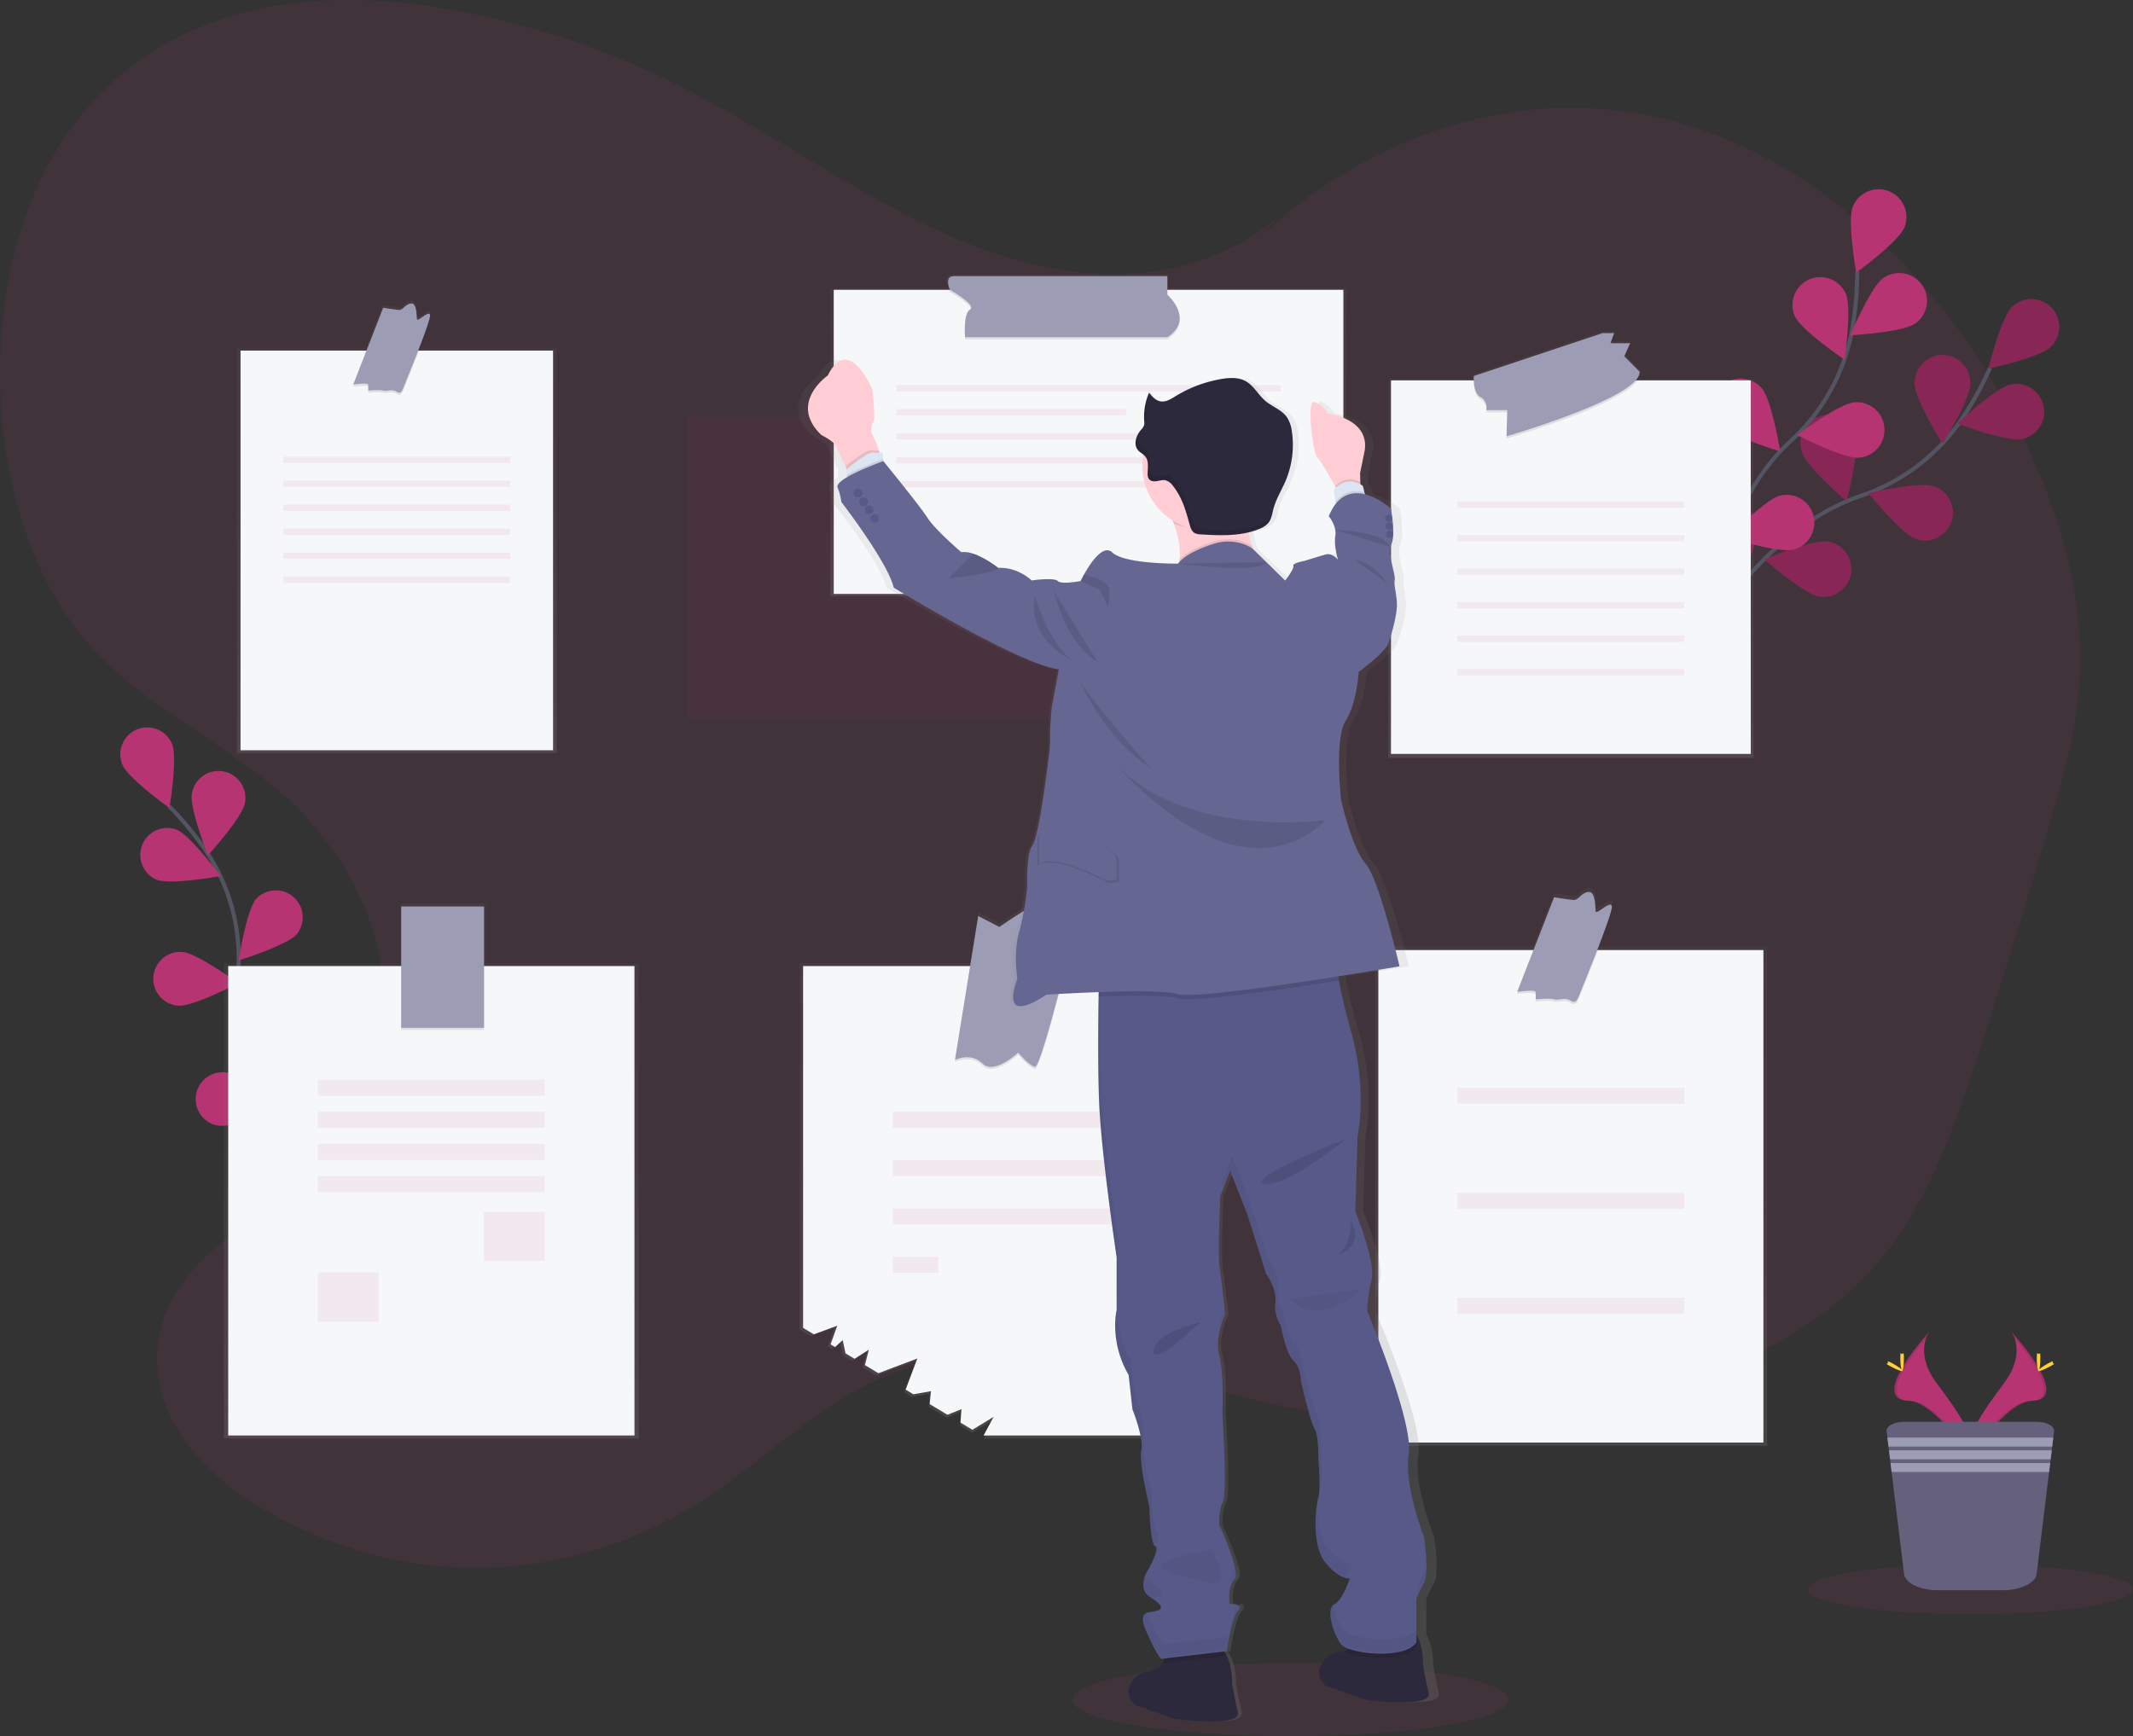 <svg id="98b38715-c4ac-41e9-8897-c725e8bf1e12" data-name="Layer 1" xmlns="http://www.w3.org/2000/svg" xmlns:xlink="http://www.w3.org/1999/xlink" width="1046.26" height="851.78" viewBox="0 0 1046.26 851.78"><rect x="0" y="0" width="1046.26" height="851.78" fill="#333333" stroke="none"/><defs><linearGradient id="7b7941dc-94c7-4e08-95d0-23e2d7e6a13e" x1="847.41" y1="397.42" x2="847.41" y2="188.07" gradientUnits="userSpaceOnUse"><stop offset="0" stop-color="gray" stop-opacity="0.25"/><stop offset="0.54" stop-color="gray" stop-opacity="0.12"/><stop offset="1" stop-color="gray" stop-opacity="0.1"/></linearGradient><linearGradient id="58fdd33a-cfcb-43d1-a0c9-e446396930cd" x1="271.51" y1="395.01" x2="271.51" y2="173.08" xlink:href="#7b7941dc-94c7-4e08-95d0-23e2d7e6a13e"/><linearGradient id="c04aec50-9c50-409e-ad7f-74c73d302a04" x1="847.54" y1="734.89" x2="847.54" y2="461.05" xlink:href="#7b7941dc-94c7-4e08-95d0-23e2d7e6a13e"/><linearGradient id="9dea3c81-3991-41bb-bbde-f73dfae923cb" x1="211.57" y1="705.74" x2="211.57" y2="443.19" xlink:href="#7b7941dc-94c7-4e08-95d0-23e2d7e6a13e"/><linearGradient id="6cea3303-4509-42ee-9c3d-a24167e8af03" x1="570.69" y1="731.35" x2="570.69" y2="470.67" xlink:href="#7b7941dc-94c7-4e08-95d0-23e2d7e6a13e"/><linearGradient id="407b4fac-28f5-4df4-8381-e2a74f9e4c70" x1="610.78" y1="318.04" x2="610.78" y2="160.29" xlink:href="#7b7941dc-94c7-4e08-95d0-23e2d7e6a13e"/><linearGradient id="be916110-cb9e-4f1d-be15-effb40ceb94a" x1="625.44" y1="870.17" x2="625.44" y2="202.1" xlink:href="#7b7941dc-94c7-4e08-95d0-23e2d7e6a13e"/></defs><title>taking notes</title><ellipse cx="632.92" cy="833.86" rx="106.94" ry="17.92" fill="#b53471" opacity="0.1"/><path d="M705.3,130.94C661.52,168.08,604.72,165.68,555,146.36S459.48,92.63,411,68.18A404.3,404.3,0,0,0,284.49,28.23C222.7,19.66,153.68,30.1,110.62,90.14,62.67,157,66.36,277.59,118.22,339c26.38,31.22,60.92,46.54,91.05,70.92s58,64.85,55.44,111.9c-2.37,43.56-30,77-58.56,98-22.09,16.2-49.29,33.9-52,67.47-2.58,32.48,20.29,57.93,42.14,72.41,71.24,47.22,159,46.76,230-1.19,25.33-17.11,48.6-39.86,75.16-53.2,69.72-35,146.56.23,220.38,13.12,62.49,10.91,126.57,5.26,187.45-16.53,36.56-13.08,73.26-33.08,98.95-70.34,18.52-26.87,30.06-60.88,40.89-94.46q17.34-53.72,33.32-108.19c6.39-21.8,12.69-44,14.34-67.34,3-42.27-9.62-84-26.79-119.72C1029.26,157.09,960.59,97.54,886.26,82.41S733.17,96.83,675.49,161.48" transform="translate(-76.87 -25.61)" fill="#b53471" opacity="0.1"/><g opacity="0.35"><path d="M577.86,229.65V223H473.06c-4.82,0-1.88,6.69-1.88,6.69H414.24V378.84h250V229.65Z" transform="translate(-76.87 -25.61)" fill="#b53471" opacity="0.2"/></g><path d="M910.28,340.9s31.51-55.82,79-71.9a97.09,97.09,0,0,0,49.19-36.8,162.74,162.74,0,0,0,14.51-26.1" transform="translate(-76.87 -25.61)" fill="none" stroke="#535461" stroke-miterlimit="10" stroke-width="2"/><path d="M1082.78,195.78c-5.4,5.25-30.58,10.68-30.58,10.68s6.17-25,11.58-30.26a13.64,13.64,0,1,1,19,19.58Z" transform="translate(-76.87 -25.61)" fill="#b53471"/><path d="M1068.54,241c-7.39,1.47-31.48-7.66-31.48-7.66s18.78-17.63,26.17-19.1a13.64,13.64,0,1,1,5.31,26.76Z" transform="translate(-76.87 -25.61)" fill="#b53471"/><path d="M1016.67,290c-7.12-2.46-23.3-22.5-23.3-22.5s25.11-5.75,32.23-3.28a13.64,13.64,0,1,1-8.93,25.78Z" transform="translate(-76.87 -25.61)" fill="#b53471"/><path d="M969.08,318.21C961.65,317,942.31,300,942.31,300s23.78-9.9,31.22-8.68a13.64,13.64,0,1,1-4.45,26.92Z" transform="translate(-76.87 -25.61)" fill="#b53471"/><path d="M1016.06,213.83c0,7.54,13.63,29.39,13.63,29.39s13.66-21.84,13.66-29.38a13.65,13.65,0,1,0-27.29,0Z" transform="translate(-76.87 -25.61)" fill="#b53471"/><path d="M960.83,247.53c2.25,7.19,21.8,24,21.8,24s6.49-24.93,4.24-32.12a13.64,13.64,0,1,0-26,8.15Z" transform="translate(-76.87 -25.61)" fill="#b53471"/><path d="M911.63,287.65c1,7.47,17.44,27.31,17.44,27.31s10.61-23.47,9.61-30.94a13.65,13.65,0,1,0-27,3.63Z" transform="translate(-76.87 -25.61)" fill="#b53471"/><path d="M1082.78,195.78c-5.4,5.25-30.58,10.68-30.58,10.68s6.17-25,11.58-30.26a13.64,13.64,0,1,1,19,19.58Z" transform="translate(-76.87 -25.61)" opacity="0.25"/><path d="M1068.54,241c-7.39,1.47-31.48-7.66-31.48-7.66s18.78-17.63,26.17-19.1a13.64,13.64,0,1,1,5.31,26.76Z" transform="translate(-76.87 -25.61)" opacity="0.25"/><path d="M1016.67,290c-7.12-2.46-23.3-22.5-23.3-22.5s25.11-5.75,32.23-3.28a13.64,13.64,0,1,1-8.93,25.78Z" transform="translate(-76.87 -25.61)" opacity="0.25"/><path d="M969.08,318.21C961.65,317,942.31,300,942.31,300s23.78-9.9,31.22-8.68a13.64,13.64,0,1,1-4.45,26.92Z" transform="translate(-76.87 -25.61)" opacity="0.25"/><path d="M1016.06,213.83c0,7.54,13.63,29.39,13.63,29.39s13.66-21.84,13.66-29.38a13.65,13.65,0,1,0-27.29,0Z" transform="translate(-76.87 -25.61)" opacity="0.25"/><path d="M960.83,247.53c2.25,7.19,21.8,24,21.8,24s6.49-24.93,4.24-32.12a13.64,13.64,0,1,0-26,8.15Z" transform="translate(-76.87 -25.61)" opacity="0.25"/><path d="M911.63,287.65c1,7.47,17.44,27.31,17.44,27.31s10.61-23.47,9.61-30.94a13.65,13.65,0,1,0-27,3.63Z" transform="translate(-76.87 -25.61)" opacity="0.25"/><path d="M912.1,339.79s6.18-63.8,43-97.73a97,97,0,0,0,30.05-53.57,162.65,162.65,0,0,0,2.69-29.75" transform="translate(-76.87 -25.61)" fill="none" stroke="#535461" stroke-miterlimit="10" stroke-width="2"/><path d="M1011,137.22c-2.82,7-23.64,22.16-23.64,22.16S982.87,134,985.69,127a13.64,13.64,0,0,1,25.31,10.2Z" transform="translate(-76.87 -25.61)" fill="#b53471"/><path d="M1016.31,184.36c-6.16,4.34-31.88,5.75-31.88,5.75s10-23.73,16.18-28.06a13.64,13.64,0,1,1,15.7,22.31Z" transform="translate(-76.87 -25.61)" fill="#b53471"/><path d="M988.73,250.15c-7.51.63-30.42-11.13-30.42-11.13s20.63-15.43,28.14-16.06a13.64,13.64,0,1,1,2.28,27.19Z" transform="translate(-76.87 -25.61)" fill="#b53471"/><path d="M956.66,295.22c-7.29,1.9-31.87-5.83-31.87-5.83s17.73-18.69,25-20.58a13.64,13.64,0,0,1,6.85,26.41Z" transform="translate(-76.87 -25.61)" fill="#b53471"/><path d="M957.31,180.76c3.05,6.89,24.37,21.34,24.37,21.34s3.63-25.5.58-32.39a13.64,13.64,0,1,0-25,11Z" transform="translate(-76.87 -25.61)" fill="#b53471"/><path d="M920.47,234c5,5.66,29.64,13.08,29.64,13.08s-4.17-25.42-9.14-31.09a13.64,13.64,0,0,0-20.5,18Z" transform="translate(-76.87 -25.61)" fill="#b53471"/><path d="M891.75,290.56c4,6.42,27,17.9,27,17.9S919,282.7,915,276.28a13.65,13.65,0,0,0-23.26,14.28Z" transform="translate(-76.87 -25.61)" fill="#b53471"/><path d="M230.36,597.88s-39-48.33-36.55-96.83a94.14,94.14,0,0,0-15.56-57.46,158.23,158.23,0,0,0-18.33-22.4" transform="translate(-76.87 -25.61)" fill="none" stroke="#535461" stroke-miterlimit="10" stroke-width="2"/><path d="M161.29,390.62C164.09,397.37,160,422,160,422s-20.32-14.5-23.12-21.25a13.22,13.22,0,0,1,24.43-10.12Z" transform="translate(-76.87 -25.61)" fill="#b53471"/><path d="M197,419.63c-1.32,7.18-18.15,25.61-18.15,25.61S169.64,422,171,414.84a13.22,13.22,0,1,1,26,4.79Z" transform="translate(-76.87 -25.61)" fill="#b53471"/><path d="M222.54,483.85c-4.77,5.54-28.61,12.95-28.61,12.95s3.8-24.67,8.57-30.21a13.22,13.22,0,0,1,20,17.26Z" transform="translate(-76.87 -25.61)" fill="#b53471"/><path d="M230.94,536.8c-3.76,6.26-26,17.6-26,17.6s-.43-25,3.34-31.22a13.22,13.22,0,0,1,22.66,13.62Z" transform="translate(-76.87 -25.61)" fill="#b53471"/><path d="M153.7,457.18c6.79,2.69,31.35-1.78,31.35-1.78s-14.8-20.1-21.58-22.8a13.23,13.23,0,0,0-9.77,24.58Z" transform="translate(-76.87 -25.61)" fill="#b53471"/><path d="M164.32,519c7.28.54,29.38-11.07,29.38-11.07s-20.14-14.76-27.42-15.3a13.22,13.22,0,1,0-2,26.37Z" transform="translate(-76.87 -25.61)" fill="#b53471"/><path d="M182.88,577.63c7.08,1.77,30.83-6,30.83-6S196.35,553.74,189.27,552a13.22,13.22,0,1,0-6.39,25.66Z" transform="translate(-76.87 -25.61)" fill="#b53471"/><path d="M1063.5,679s7.63,10-3.52,25-20.35,27.78-16.63,37.18c0,0,16.83-28,30.52-28.37S1078.57,695.82,1063.5,679Z" transform="translate(-76.87 -25.61)" fill="#b53471"/><path d="M1063.5,679a12.41,12.41,0,0,1,1.56,3.13c13.36,15.7,20.48,30.35,7.64,30.72-12,.34-26.32,21.73-29.76,27.14a11.82,11.82,0,0,0,.41,1.23s16.83-28,30.52-28.37S1078.57,695.82,1063.5,679Z" transform="translate(-76.87 -25.61)" opacity="0.1"/><path d="M1077.69,691.71c0,3.52-.4,6.36-.88,6.36s-.88-2.84-.88-6.36.49-1.85,1-1.85S1077.69,688.2,1077.69,691.71Z" transform="translate(-76.87 -25.61)" fill="#ffd037"/><path d="M1082.55,695.91c-3.08,1.68-5.77,2.69-6,2.27s2.08-2.14,5.16-3.82,1.87-.46,2.1,0S1085.64,694.23,1082.55,695.91Z" transform="translate(-76.87 -25.61)" fill="#ffd037"/><path d="M1023.2,679s-7.63,10,3.52,25,20.35,27.78,16.63,37.18c0,0-16.83-28-30.52-28.37S1008.13,695.82,1023.2,679Z" transform="translate(-76.87 -25.61)" fill="#b53471"/><path d="M1023.2,679a12,12,0,0,0-1.56,3.13c-13.37,15.7-20.48,30.35-7.64,30.72,12,.34,26.32,21.73,29.76,27.14-.12.41-.25.82-.41,1.23,0,0-16.83-28-30.52-28.37S1008.13,695.82,1023.2,679Z" transform="translate(-76.87 -25.61)" opacity="0.1"/><path d="M1009,691.71c0,3.52.4,6.36.88,6.36s.88-2.84.88-6.36-.49-1.85-1-1.85S1009,688.2,1009,691.71Z" transform="translate(-76.87 -25.61)" fill="#ffd037"/><path d="M1004.14,695.91c3.09,1.68,5.78,2.69,6,2.27s-2.08-2.14-5.16-3.82-1.87-.46-2.1,0S1001.06,694.23,1004.14,695.91Z" transform="translate(-76.87 -25.61)" fill="#ffd037"/><ellipse cx="966.48" cy="779.69" rx="79.78" ry="12.24" fill="#b53471" opacity="0.1"/><path d="M1084.41,727.77l-.38,3.11-.54,4.4-.22,1.84-.53,4.4-.24,1.84-.53,4.4-6.11,50c-.54,4.47-7.84,8-16.65,8h-31.72c-8.81,0-16.1-3.48-16.65-8l-6.11-50-.54-4.4-.22-1.84-.54-4.4-.23-1.84-.53-4.4-.39-3.11c-.3-2.53,3.65-4.66,8.63-4.66h64.88C1080.77,723.11,1084.72,725.24,1084.41,727.77Z" transform="translate(-76.87 -25.61)" fill="#65617d"/><polygon points="1007.16 705.27 1006.62 709.67 926.33 709.67 925.8 705.27 1007.16 705.27" fill="#9d9cb5"/><polygon points="1006.4 711.51 1005.86 715.91 927.1 715.91 926.55 711.51 1006.4 711.51" fill="#9d9cb5"/><polygon points="1005.63 717.75 1005.1 722.14 927.86 722.14 927.32 717.75 1005.63 717.75" fill="#9d9cb5"/><path d="M880.55,211.57h-.84c1.32-1.5,2-3,1.89-4.33l-7.6-7.6,2.9-6.5h-9.77l1.81-5.07h-5.79l-64.06,21.34s-.07.89,0,2.16H757.84V397.42H937V211.57Z" transform="translate(-76.87 -25.61)" fill="url(#7b7941dc-94c7-4e08-95d0-23e2d7e6a13e)"/><rect x="682.3" y="186.61" width="176.46" height="183.24" fill="#f6f7f9"/><path d="M880.06,212.22c-8.36,12.31-64.2,28.52-64.2,28.52l.35-12.83H805.88a5.85,5.85,0,0,0-2.86-6.42c-3-1.65-3.29-7-3.25-9.27Z" transform="translate(-76.87 -25.61)" opacity="0.1"/><path d="M862.91,189.05l-63.09,21s-.72,8.2,3.2,10.33a5.87,5.87,0,0,1,2.86,6.42h10.33l-.35,12.83s66.3-19.25,65.23-31.72l-7.48-7.49,2.85-6.42h-9.63l1.79-5Z" transform="translate(-76.87 -25.61)" fill="#9d9cb5"/><g opacity="0.35"><rect x="714.92" y="246.01" width="111.22" height="3.12" fill="#b53471" opacity="0.2"/></g><g opacity="0.35"><rect x="714.92" y="262.46" width="111.22" height="3.12" fill="#b53471" opacity="0.2"/></g><g opacity="0.35"><rect x="714.92" y="278.9" width="111.22" height="3.12" fill="#b53471" opacity="0.2"/></g><g opacity="0.35"><rect x="714.92" y="295.34" width="111.22" height="3.12" fill="#b53471" opacity="0.2"/></g><g opacity="0.35"><rect x="714.92" y="311.78" width="111.22" height="3.12" fill="#b53471" opacity="0.2"/></g><g opacity="0.35"><rect x="714.92" y="328.23" width="111.22" height="3.12" fill="#b53471" opacity="0.2"/></g><path d="M282.67,196.51h-.42c3.16-8.1,6.08-16,5.95-17.51-.28-3-6.29,3.52-6.57,1.89s0-7.81-2.73-7.81-4.38,3.21-6,3.21-8.21-1.08-8.21-1.08l-8.39,21.3h-63.2V395H349.94V196.51Z" transform="translate(-76.87 -25.61)" fill="url(#58fdd33a-cfcb-43d1-a0c9-e446396930cd)"/><rect x="117.99" y="172" width="153.29" height="196.06" fill="#f6f7f9"/><path d="M282.42,197.61c-3.23,8.39-6.87,17.23-7.7,19.34-1.61,4-2.67,1.87-4.55,1.34s-4.27.53-5.34,0-7.35,0-7.35,0a20.69,20.69,0,0,0,0-2.95c-.14-1.06-7.36,0-7.36,0L257,197.61Z" transform="translate(-76.87 -25.61)" opacity="0.1"/><path d="M264.83,176.58l-14.71,37.7s7.22-1.07,7.35,0a19.11,19.11,0,0,1,0,2.94s6.29-.54,7.36,0,3.47-.54,5.34,0,2.94,2.67,4.55-1.34,13.37-32.62,13.1-35.56-6.15,3.48-6.42,1.87,0-7.71-2.67-7.71-4.28,3.17-5.88,3.17S264.83,176.58,264.83,176.58Z" transform="translate(-76.87 -25.61)" fill="#9d9cb5"/><g opacity="0.35"><rect x="139.03" y="224.04" width="111.22" height="3.12" fill="#b53471" opacity="0.2"/></g><g opacity="0.35"><rect x="139.03" y="235.81" width="111.22" height="3.12" fill="#b53471" opacity="0.2"/></g><g opacity="0.35"><rect x="139.03" y="247.57" width="111.22" height="3.12" fill="#b53471" opacity="0.2"/></g><g opacity="0.35"><rect x="139.03" y="259.34" width="111.22" height="3.12" fill="#b53471" opacity="0.2"/></g><g opacity="0.35"><rect x="139.03" y="271.1" width="111.22" height="3.12" fill="#b53471" opacity="0.2"/></g><g opacity="0.35"><rect x="139.03" y="282.86" width="111.22" height="3.12" fill="#b53471" opacity="0.2"/></g><path d="M861.12,490h-.42c3.88-10,7.46-19.77,7.29-21.6-.33-3.67-7.71,4.34-8,2.34s0-9.64-3.35-9.64-5.36,4-7.37,4-10.06-1.34-10.06-1.34L828.87,490H751.42V734.89H943.65V490Z" transform="translate(-76.87 -25.61)" fill="url(#c04aec50-9c50-409e-ad7f-74c73d302a04)"/><rect x="676.09" y="466.09" width="188.88" height="241.6" fill="#f6f7f9"/><path d="M860.75,491.7c-3.94,10.26-8.36,21-9.39,23.58-2,4.94-3.29,2.3-5.6,1.65s-5.27.65-6.59,0-9.06,0-9.06,0a25.44,25.44,0,0,0,0-3.63c-.17-1.31-9.06,0-9.06,0l8.43-21.6Z" transform="translate(-76.87 -25.61)" opacity="0.1"/><path d="M839.17,465.78l-18.12,46.45s8.89-1.32,9.06,0a25.29,25.29,0,0,1,0,3.62s7.74-.65,9.06,0,4.28-.65,6.59,0,3.62,3.3,5.6-1.64,16.47-40.2,16.14-43.82-7.58,4.28-7.91,2.31,0-9.51-3.29-9.51-5.27,3.91-7.25,3.91S839.17,465.78,839.17,465.78Z" transform="translate(-76.87 -25.61)" fill="#9d9cb5"/><g opacity="0.35"><rect x="714.92" y="533.6" width="111.22" height="7.93" fill="#b53471" opacity="0.2"/></g><g opacity="0.35"><rect x="714.92" y="585.11" width="111.22" height="7.93" fill="#b53471" opacity="0.2"/></g><g opacity="0.35"><rect x="714.92" y="636.63" width="111.22" height="7.93" fill="#b53471" opacity="0.2"/></g><polygon points="237.97 472.76 237.97 443.19 196.46 443.19 196.46 472.76 109.79 472.76 109.79 705.74 313.36 705.74 313.36 472.76 237.97 472.76" fill="url(#9dea3c81-3991-41bb-bbde-f73dfae923cb)"/><rect x="111.94" y="473.94" width="199.27" height="230.28" fill="#f6f7f9"/><rect x="196.78" y="473.94" width="40.64" height="31.37" opacity="0.1"/><rect x="196.78" y="444.71" width="40.64" height="59.53" fill="#9d9cb5"/><g opacity="0.35"><rect x="155.96" y="529.64" width="111.22" height="7.93" fill="#b53471" opacity="0.2"/></g><g opacity="0.35"><rect x="155.96" y="545.41" width="111.22" height="7.93" fill="#b53471" opacity="0.2"/></g><g opacity="0.35"><rect x="155.96" y="561.19" width="111.22" height="7.93" fill="#b53471" opacity="0.2"/></g><g opacity="0.35"><rect x="155.96" y="576.96" width="111.22" height="7.93" fill="#b53471" opacity="0.2"/></g><g opacity="0.35"><rect x="237.42" y="594.52" width="29.77" height="24.06" fill="#b53471" opacity="0.2"/></g><g opacity="0.35"><rect x="155.96" y="624.28" width="29.77" height="24.06" fill="#b53471" opacity="0.2"/></g><path d="M600.73,498h-.28c3.24-12.67,5.68-22.76,5.68-22.76l-13.82,6.5s-9.81-13-13.44-10.83-11.6,7.58-11.6,7.58l-10.58-5.42L552.64,498H469.09V677.89l5.37,3.21c4.43-1.59,11.72-4.29,11.72-4.29l-3.35,9.3,2.26,1.34L488.9,684l1.41,6.59,4.53,2.71,7.15-4.55-2,7.66,6.71,4,19.51-7.33-5.88,15.48,3.87,2.32,8.83-1.55s-.4,3.09-.65,6.44l8.86,5.3c3.63-1.41,7.05-2.8,7.05-2.8s-.35,3.38-.51,6.7l5.94,3.56c4.69-2.74,10.66-6.47,10.66-6.47l-5,9.3h112.9V498Z" transform="translate(-76.87 -25.61)" fill="url(#6cea3303-4509-42ee-9c3d-a24167e8af03)"/><path d="M670.06,499.55V729.83H559.33l4.94-9.17s-5.85,3.67-10.45,6.38L548,723.52c.16-3.27.51-6.61.51-6.61s-3.36,1.37-6.92,2.76l-8.69-5.23c.25-3.3.63-6.35.63-6.35l-8.65,1.53-3.79-2.29,5.76-15.28-19.13,7.24-6.59-4,1.92-7.56-7,4.49-4.44-2.67-1.38-6.5-3.74,3.42-2.22-1.33,3.29-9.17s-7.15,2.66-11.5,4.23l-5.26-3.16V499.55Z" transform="translate(-76.87 -25.61)" fill="#f6f7f9"/><g opacity="0.35"><rect x="437.94" y="545.41" width="111.22" height="7.93" fill="#b53471" opacity="0.2"/></g><g opacity="0.35"><rect x="437.94" y="569.12" width="111.22" height="7.93" fill="#b53471" opacity="0.2"/></g><g opacity="0.35"><rect x="437.94" y="592.82" width="111.22" height="7.93" fill="#b53471" opacity="0.2"/></g><g opacity="0.35"><rect x="437.94" y="616.53" width="22.28" height="7.93" fill="#b53471" opacity="0.2"/></g><path d="M599.88,499.55c-5.42,21.38-13.32,51-15.38,50.48-3.2-.87-8.2-7-8.2-7s-11.76,11.05-17.46,5.35-13.55-1.79-13.55-1.79l7.6-47.05Z" transform="translate(-76.87 -25.61)" opacity="0.1"/><path d="M556.7,475l-11.41,70.58s7.84-3.92,13.54,1.79S576.3,542,576.3,542s5,6.12,8.2,7,20.68-71.86,20.68-71.86l-13.55,6.42s-9.62-12.84-13.19-10.7-11.37,7.49-11.37,7.49Z" transform="translate(-76.87 -25.61)" fill="#9d9cb5"/><path d="M649.9,167.06v-6.77H543.78c-4.87,0-1.89,6.77-1.89,6.77H484.23V318h253.1v-151Z" transform="translate(-76.87 -25.61)" fill="url(#407b4fac-28f5-4df4-8381-e2a74f9e4c70)"/><rect x="408.96" y="142.17" width="249.98" height="149.19" fill="#f6f7f9"/><path d="M649.46,192.11H550.27s-1.07-11.5,2.41-13.63-9.9-9.63-9.9-9.63a11.15,11.15,0,0,1-.39-1.07H649.46v3.48S663.1,183.29,649.46,192.11Z" transform="translate(-76.87 -25.61)" opacity="0.1"/><path d="M544.65,161.1H649.46v9.09s13.64,12,0,20.85H550.27s-1.07-11.5,2.41-13.63-9.9-9.63-9.9-9.63S539.84,161.1,544.65,161.1Z" transform="translate(-76.87 -25.61)" fill="#9d9cb5"/><g opacity="0.35"><rect x="439.67" y="188.96" width="188.58" height="3.12" fill="#b53471" opacity="0.2"/></g><g opacity="0.35"><rect x="439.67" y="200.72" width="112.65" height="3.12" fill="#b53471" opacity="0.2"/></g><g opacity="0.35"><rect x="439.67" y="212.49" width="188.58" height="3.12" fill="#b53471" opacity="0.2"/></g><g opacity="0.35"><rect x="439.67" y="224.25" width="188.58" height="3.12" fill="#b53471" opacity="0.2"/></g><g opacity="0.35"><rect x="439.67" y="236.01" width="188.58" height="3.12" fill="#b53471" opacity="0.2"/></g><path d="M782.69,856.27c-1.79-7.62-2.89-14.3-2.89-14.3s.41-8.29-3.31-14.51v-2.07h0V810.08a51.67,51.67,0,0,1,3.86-8c2.76-4.82,0-22.46,0-22.46s-10.22-24.87-7.73-40.64-21-70.05-21-70.05a68.88,68.88,0,0,1,2.21-15.51,12.31,12.31,0,0,0,.3-3.25c0-.13,0-.26,0-.4l0,.13c-.35-10.4-8.57-29.9-8.57-29.9l1.1-37.17s5.25-21.92-3.31-51.33c-3-10.27-4.91-18.48-6.12-24.82q-.21-1.08-.39-2.07c17.63-2.69,31.09-4.93,31.09-4.93S757.7,456.88,750.8,449.4s-12.43-31-12.43-31-3.6-30.21,2.21-39,6.62-24.07,6.62-24.07,13.26-9.62,14.92-13.9,4.42-13.9,4.42-19-1.66-9.63-1.1-12.3-3.87-12.83-1.66-17.65a13,13,0,0,0,.88-4.64.59.59,0,0,0,0-.14s0,0,0-.05a65.44,65.44,0,0,0-1.17-12.55s-6-5.29-13.11-7l-.29-1.15-.75-3a14.08,14.08,0,0,0-1.31-.78l0-1.09-.12-4.34,2.08-9.77c4.07-17-18.58-19.51-18.58-19.51A11.85,11.85,0,0,0,725,222.8c-4.56-1.61-.76,25.54,1.37,27.27,1.61,1.31,6.56,9.82,8.94,14h0l.39.69a9.37,9.37,0,0,0-1,1.09l.86,5.89.13.9a24.49,24.49,0,0,0-3.61,6.17s4.15,4.54,3.32,9.62,1.27,11.41,1.37,11.76c-.25-.28-3.16-3.44-6.07-2.67s-11,3.21-11,3.21-6.08,1.07-5.52,2.41-4.15,7.22-4.15,7.22l-16.33-15.48c-.16-.46-.32-.92-.47-1.4a37.63,37.63,0,0,1-1.42-6.78,37.23,37.23,0,0,0,5.22-1.66,11.27,11.27,0,0,0,4.52-2.89c1.64-2,2-4.61,2.63-7,1.29-4.76,4.07-9,6.06-13.51a44,44,0,0,0,3.26-24.27,15.94,15.94,0,0,0-2.51-7.1c-2.66-3.67-7.5-5.16-11-8.09s-5.78-7.39-9.88-9.59c-3.7-2-8.22-1.75-12.39-1.07a66.72,66.72,0,0,0-23.15,8.42c-2.38,1.41-5,3-7.74,2.54-2.34-.42-4.06-2.3-5.57-4.09a2,2,0,0,1,.07-.23l-.18-.21a28.81,28.81,0,0,0-2.54,12.22c0,.65,0,1.3.08,2,0,.23,0,.46,0,.69a3.54,3.54,0,0,1,0,.56l0,0a3.13,3.13,0,0,1-.12.86,6.38,6.38,0,0,1-1.53,2.21,12.05,12.05,0,0,0-1.33,1.81c.07-.22.14-.44.22-.66a9.65,9.65,0,0,0-1.69,5.14,5.14,5.14,0,0,0,1.23,3.69,17.31,17.31,0,0,0,2.66,2.14,31.16,31.16,0,0,0,14.9,32.38c.19.46.37.93.56,1.4,2.08,5.5,3.65,11.9,3,17.81-.06.44-.12.87-.2,1.3-.21.22-.41.45-.59.68h0s-27,.26-33.31-5.49-16,14-16,14-9.67,1.88-11.6,0-13.26-.26-13.26-.26-6.91-6.69-16.85-6.15a49.91,49.91,0,0,0-12.37-6.88h0l-.31-.11h0a14,14,0,0,0-6.08-.77s-13.26-11-17.12-16.84-22.29-27.7-22.37-27.8l-.07-1-.21-3.18a11.57,11.57,0,0,1-1.65.14l-.37-1.1a59.82,59.82,0,0,0-3.92-9s0-4,1.17-5-.48-15.71-.48-15.71-11.95-27.94-22.65-7.08c0,0-20.23,13.49-3.25,29.2,0,0,6.77,3.29,7.73,5.89.63,1.69,2.93,6.4,4.48,9.54.26.52.49,1,.69,1.4l-.19.16.25,2.62.1,1c-3.2,1.82-5.37,3.61-4.84,5a29.66,29.66,0,0,1,1.93,7.22s23.48,29.41,26.52,42c0,0,63,37.43,83.7,40.11l-3.59,18.71s-1.11,11.23-.83,15.24-2.49,22.2-2.49,22.2-3.59,26.73-6.63,30.47-2.48,19.79-2.48,19.79a135.06,135.06,0,0,1-4.15,22.73c-3,10.16-.82,22.72-.82,22.72s-10.5,24.07,14.64,7.76c0,0,12.34-.77,26.55-1.25q0,.69,0,1.41c0,1.83-.06,3.81-.08,5.9-.19,13.78-.27,32.77.35,47.14,1.1,25.4,8.84,75.67,8.84,75.67v25.25a34.11,34.11,0,0,0-.73,7.22,47,47,0,0,0,6.81,25.28L632.57,717s4.54,11.1,4.63,17.73a9.7,9.7,0,0,1-.2,1.61,11.62,11.62,0,0,0-.22,2.58c-.26,7.65,4.35,25.94,4.35,25.94s.28,18.45,3,19.52c2.36.91-3.15,10.63-4.8,13.42,0-.18-.07-.35-.1-.53-.21.36-.34.56-.34.56a13.09,13.09,0,0,0-.86,4.66,6.71,6.71,0,0,0,3.06,6.49c5.25,3.21,8.07,5.88,3.62,7a48.57,48.57,0,0,0-4.87,1c-.08-.21-.16-.42-.23-.62a3,3,0,0,0-1.82,3.23c-.12,1.35.33,3.32,1.65,6.26,4.42,9.89,7.48,13.64,7.48,13.64l2.12-.24a11.54,11.54,0,0,1-1.23,2.28,8.85,8.85,0,0,1-3.13,2.77,9.42,9.42,0,0,1-3.77,1.29,10.69,10.69,0,0,0-7.83,3.81c-2.75,3.56-4.48,8.42,1,12.68l19.76,6.82s34,4.41,32.17-3.21-2.89-14.3-2.89-14.3.38-7.44-2.76-13.52a16.17,16.17,0,0,0-1.2-2l1.2-.14s2.48-16.84,5.8-20c.76-.74.93-1.31.75-1.74.35-.92-.52-1.46-1.63-1.76l-.24.66a16.12,16.12,0,0,0-3.3-.37s-1.11-8.82,2.48-12a3.36,3.36,0,0,0,.7-2.62,14.16,14.16,0,0,0-.37-3.59c0,.06-.08.14-.13.2-1.81-8-7.93-20.73-7.93-20.73s-.28-8,1.93-11.22-.27-43.59-.27-43.59.83-19.51-1.66-28.6,3-19.79,3-19.79,0-.21-.06-.58l.07-.14s-.12-1.2-.32-3.07a1.34,1.34,0,0,0-.07.18c-.55-5.16-1.61-14.52-2.38-18.85-1.11-6.15.27-35.56.27-35.56l5-12.56,8.84,21.65,9.4,28.88s4.65,6.1,4.76,12.28c0,.3,0,.6-.06.9a16.18,16.18,0,0,0-.11,1.93,17.16,17.16,0,0,0,2.86,10.29s2.49,13.63,6.36,17.11,3.86,10.16,3.86,10.16,4.7,19.78,6.91,23.26c1.86,2.93,2,11,1.94,13.45h0c0,.46,0,.72,0,.72s.65,7.07.63,13c0,.73,0,1.44-.07,2.11l0-.15a21.32,21.32,0,0,1-.57,4.81,2.13,2.13,0,0,0-.08.27c0-.33,0-.67.08-1A50.72,50.72,0,0,0,725.37,772c-.13,7.11,1,15.54,5.26,20.48,7.46,8.56,12.16,7.49,12.16,7.49s-3.6,10.69-8,12.83a2.88,2.88,0,0,0-.47.3c0-.21-.08-.41-.11-.62-.92.8-1.29,2.24-1.29,4-.32,4.7,2.64,12.34,5.47,15.85a8.85,8.85,0,0,0,3.73,2.18,8.18,8.18,0,0,1-.7.43,13.25,13.25,0,0,1-1.52.71,7.28,7.28,0,0,1-2.25.59A10.58,10.58,0,0,0,729.8,840c-2.75,3.55-4.48,8.41,1,12.67l19.76,6.82S784.5,863.89,782.69,856.27Z" transform="translate(-76.87 -25.61)" fill="url(#be916110-cb9e-4f1d-be15-effb40ceb94a)"/><path d="M652.93,868.9l-19.12-6.82c-5.28-4.26-3.6-9.12-.93-12.68a10.21,10.21,0,0,1,7.57-3.81,8.94,8.94,0,0,0,3.65-1.29,8.67,8.67,0,0,0,3-2.77,14.1,14.1,0,0,0,2.18-7.39s21-6.15,26.74,0a15.39,15.39,0,0,1,2.54,3.73c3,6.08,2.68,13.52,2.68,13.52s1.07,6.67,2.8,14.3S652.93,868.9,652.93,868.9Z" transform="translate(-76.87 -25.61)" fill="#2d293d"/><path d="M746.5,859.48l-19.12-6.82c-5.27-4.26-3.59-9.12-.93-12.67a10.16,10.16,0,0,1,7.57-3.81,6.86,6.86,0,0,0,2.19-.59,12.86,12.86,0,0,0,1.47-.71c5.35-2.94,5.21-10.16,5.21-10.16s21-6.15,26.74,0a14.89,14.89,0,0,1,2,2.73c3.6,6.22,3.2,14.52,3.2,14.52s1.07,6.68,2.81,14.3S746.5,859.48,746.5,859.48Z" transform="translate(-76.87 -25.61)" fill="#2d293d"/><path d="M676.05,834.14a15.39,15.39,0,0,1,2.54,3.73h0l-31.46,3.65a14.1,14.1,0,0,0,2.18-7.39S670.31,828,676.05,834.14Z" transform="translate(-76.87 -25.61)" opacity="0.1"/><path d="M771.64,827.45v5.89c-4.89,8.06-28.56,6.3-35.43,2.25a12.86,12.86,0,0,0,1.47-.71c5.35-2.94,5.21-10.16,5.21-10.16s21-6.15,26.74,0A14.89,14.89,0,0,1,771.64,827.45Z" transform="translate(-76.87 -25.61)" opacity="0.1"/><path d="M775.38,802.06a53,53,0,0,0-3.74,8V831.2c-5.35,8.82-33.16,5.88-36.9,1.07s-7.75-17.38-3.48-19.52S739,799.92,739,799.92s-4.55,1.07-11.77-7.49-5.08-27.54-3.73-32.08,0-19.79,0-19.79.27-10.69-1.87-14.17S715,703.13,715,703.13s0-6.68-3.75-10.16-6.15-17.11-6.15-17.11a17.56,17.56,0,0,1-2.67-11.49c.8-6.69-4.55-13.91-4.55-13.91l-9.09-28.87-8.55-21.66-4.81,12.57s-1.34,29.41-.27,35.56,2.67,22.46,2.67,22.46-5.34,10.69-2.94,19.78,1.61,28.61,1.61,28.61,2.4,40.37.26,43.58-1.87,11.23-1.87,11.23,11,23.52,7.49,26.73-2.41,12-2.41,12,7.49,0,4.28,3.21-5.62,20-5.62,20l-32.32,3.75s-3-3.75-7.24-13.64.8-8.82,5.1-9.89,1.58-3.74-3.5-7-2.14-10.43-2.14-10.43,7.75-13.1,5.08-14.17-2.94-19.52-2.94-19.52-5.35-21.92-4-27.8S632.34,717,632.34,717l-1.87-16.85c-9.63-16.57-5.88-31.81-5.88-31.81V642.44s-7.49-50.26-8.56-75.66c-.68-16.27-.49-38.47-.27-52.32.13-7.77.27-12.92.27-12.92l115.5-12s-.12,5.33,2.1,17.16c1.17,6.34,3,14.55,5.92,24.82,8.29,29.41,3.21,51.33,3.21,51.33L741.69,620s10.16,24.87,8,33.42a71.09,71.09,0,0,0-2.14,15.51S770.3,723.19,767.89,739s7.49,40.64,7.49,40.64S778.05,797.24,775.38,802.06Z" transform="translate(-76.87 -25.61)" fill="#575988"/><path d="M709.34,662.76l35.16-4.68S724.58,678.4,709.34,662.76Z" transform="translate(-76.87 -25.61)" opacity="0.05"/><path d="M739.42,623.73s1.2,12.43-6.42,17.11C733,640.84,746.64,638.7,739.42,623.73Z" transform="translate(-76.87 -25.61)" opacity="0.1"/><path d="M737.26,584.16s-29.39,24.19-40.08,22.19S737.26,584.16,737.26,584.16Z" transform="translate(-76.87 -25.61)" opacity="0.1"/><path d="M665.76,674.13s-22.32,5.07-23,14S665.76,674.13,665.76,674.13Z" transform="translate(-76.87 -25.61)" opacity="0.1"/><path d="M670.67,785.61s-31.55,5.89-22.59,9.9,23.66,7.21,23.66,7.21S681.9,803.26,670.67,785.61Z" transform="translate(-76.87 -25.61)" opacity="0.05"/><g opacity="0.05"><path d="M641.71,801.87a6.22,6.22,0,0,1-2.89-4.57l-.32.56s-2.94,7.22,2.14,10.43l1.65,1.08c.93-.17,1.94-.3,2.92-.55C649.51,807.75,646.79,805.08,641.71,801.87Z" transform="translate(-76.87 -25.61)"/><path d="M682.35,799.73c.86-.8.83-2.85.3-5.49-1.42,2.07-1.76,5.29-1.79,7.74A6.37,6.37,0,0,1,682.35,799.73Z" transform="translate(-76.87 -25.61)"/><path d="M677.49,666.72a35.84,35.84,0,0,0-2.13,9.83,38.67,38.67,0,0,1,2.44-6.75S677.68,668.59,677.49,666.72Z" transform="translate(-76.87 -25.61)"/><path d="M749.72,652.68a11.69,11.69,0,0,0,.29-2.92c-.39,2-.67,3.85-.87,5.47C749.31,654.4,749.5,653.55,749.72,652.68Z" transform="translate(-76.87 -25.61)"/><path d="M676.73,761.77c.44-.66.68-2.86.8-5.94-1,1.95-1.41,5.1-1.54,7.5A7.29,7.29,0,0,1,676.73,761.77Z" transform="translate(-76.87 -25.61)"/><path d="M683.36,812.19c-2.2,6-3.69,16.42-3.69,16.42l-32.33,3.74s-3-3.74-7.24-13.63c-.37-.87-.67-1.65-.91-2.36-1.94.89-2.7,2.9-.16,8.77,4.28,9.89,7.24,13.64,7.24,13.64L678.6,835s2.41-16.84,5.62-20C685.8,813.4,684.79,812.59,683.36,812.19Z" transform="translate(-76.87 -25.61)"/><path d="M640.64,764.17s.27,18.45,2.94,19.52h0c1.35-3.05,2.25-6,1-6.43-2.67-1.06-2.94-19.51-2.94-19.51s-5.35-21.93-4-27.81-4.28-20.05-4.28-20.05l-1.87-16.84c-9.63-16.58-5.88-31.82-5.88-31.82V635.31s-7.49-50.27-8.56-75.67c-.68-16.26-.49-38.46-.27-52.31,0-2.51.09-4.73.13-6.6l-.93.09s-.14,5.15-.27,12.92c-.22,13.85-.41,36,.27,52.32,1.07,25.4,8.56,75.66,8.56,75.66v25.94s-3.75,15.24,5.88,31.81l1.87,16.85s5.61,14.17,4.28,20S640.64,764.17,640.64,764.17Z" transform="translate(-76.87 -25.61)"/><path d="M735.82,825.13a31.16,31.16,0,0,1-5.12-12.7c-3.3,3,.49,14.55,4,19.12,3.74,4.81,31.55,7.75,36.9-1.07v-5.09C764.42,832.56,739.36,829.68,735.82,825.13Z" transform="translate(-76.87 -25.61)"/><path d="M776.46,794.92a52.55,52.55,0,0,0-3.75,8v3.75c.61-1.37,1.48-3.2,2.68-5.35.77-1.39,1.09-3.84,1.17-6.63C776.52,794.78,776.49,794.86,776.46,794.92Z" transform="translate(-76.87 -25.61)"/><path d="M737.46,799.13a50.73,50.73,0,0,0,2.64-6.35s-4.55,1.07-11.77-7.48c-5.25-6.23-5.55-18-4.8-25.67-1.35,4.55-3.48,23.53,3.73,32.08C732,797.31,735.55,798.78,737.46,799.13Z" transform="translate(-76.87 -25.61)"/><path d="M723.52,739.84a142.48,142.48,0,0,1,.53,15.85,22.77,22.77,0,0,1,.55-2.48c1.35-4.54,0-19.78,0-19.78s.27-10.7-1.87-14.17S716,696,716,696s0-6.69-3.74-10.16-6.15-17.11-6.15-17.11a17.6,17.6,0,0,1-2.67-11.5c.8-6.68-4.55-13.9-4.55-13.9l-9.09-28.88-8.55-21.65-4.82,12.56s-.07,1.58-.16,4.06l3.91-10.21,8.55,21.66,9.09,28.87s5.35,7.22,4.55,13.91a17.56,17.56,0,0,0,2.67,11.49s2.41,13.64,6.15,17.11S715,702.41,715,702.41s4.55,19.79,6.69,23.26S723.52,739.84,723.52,739.84Z" transform="translate(-76.87 -25.61)"/></g><path d="M746,248l-2,9.76.12,4.34.08,3.21L733,266.41l-1.25-2.31v0c-2.31-4.18-7.1-12.69-8.66-14-2.06-1.74-5.74-28.88-1.32-27.27a11.69,11.69,0,0,1,6.21,5.62S749.92,231,746,248Z" transform="translate(-76.87 -25.61)" fill="#ffcdd3"/><path d="M744.16,265.26,733,266.41l-1.25-2.31v0c1.6-1.65,6.17-5.4,12.32-2Z" transform="translate(-76.87 -25.61)" opacity="0.1"/><path d="M747,270.54,732.27,274l-.31-2.2-.83-5.89s5.81-7.76,14.24-1.95l.73,3Z" transform="translate(-76.87 -25.61)" fill="#dce6f2"/><path d="M508.68,249,493,257.44s-.6-1.24-1.42-3c-1.5-3.13-3.72-7.85-4.33-9.54-.93-2.6-7.49-5.88-7.49-5.88-16.43-15.71,3.15-29.21,3.15-29.21,10.36-20.85,21.92,7.08,21.92,7.08s1.6,14.72.47,15.71-1.13,5-1.13,5a60.7,60.7,0,0,1,3.78,9C508.42,248.1,508.68,249,508.68,249Z" transform="translate(-76.87 -25.61)" fill="#ffcdd3"/><path d="M508.68,249,493,257.44s-.6-1.24-1.42-3c2.21-1.85,10.07-8.22,12.65-7.93a18.8,18.8,0,0,0,3.72.09C508.42,248.1,508.68,249,508.68,249Z" transform="translate(-76.87 -25.61)" opacity="0.1"/><path d="M510.29,253.76l-17.65,8.7-.35-3.8L492,256s10.22-8.76,13.24-8.42a15.81,15.81,0,0,0,4.61,0l.2,3.18Z" transform="translate(-76.87 -25.61)" fill="#dce6f2"/><path d="M703.19,312.79s-76.94,8.68-62.56,4c10-3.26,14-9.63,14.82-16.69.68-5.91-.84-12.3-2.86-17.8a76.58,76.58,0,0,0-6.88-13.9s58.82-32.36,47-3a47.21,47.21,0,0,0-3.33,13.94,39.17,39.17,0,0,0,1.51,14.11A42,42,0,0,0,703.19,312.79Z" transform="translate(-76.87 -25.61)" fill="#ffcdd3"/><path d="M692.76,265.46a47.21,47.21,0,0,0-3.33,13.94c-5.54,4.65-11.62,4.35-19.42,4.35-6,0-12.63,1.45-17.42-1.44a76.58,76.58,0,0,0-6.88-13.9S704.53,236.05,692.76,265.46Z" transform="translate(-76.87 -25.61)" opacity="0.1"/><circle cx="592.1" cy="228.36" r="31.82" fill="#ffcdd3"/><path d="M703.19,312.79s-76.94,8.68-62.56,4c10-3.26,14-9.63,14.82-16.69,3.83-4.14,11.53-7.14,16.47-8.73a23.07,23.07,0,0,1,14-.23,19.23,19.23,0,0,1,5.07,2.36A42,42,0,0,0,703.19,312.79Z" transform="translate(-76.87 -25.61)" opacity="0.1"/><path d="M747,270.54,732.27,274l-.31-2.2c4.15-5.3,9.38-5.94,14.14-4.83Z" transform="translate(-76.87 -25.61)" opacity="0.1"/><path d="M510.29,253.76l-17.65,8.7-.35-3.8c6.31-3.72,16.88-7.55,17.8-7.88Z" transform="translate(-76.87 -25.61)" opacity="0.1"/><path d="M733.63,506.67c-29.8,4.7-72.21,10.83-78.94,8.78-5.58-1.7-23.41-1.52-38.93-1,.13-7.77.27-12.92.27-12.92l115.5-12S731.41,494.84,733.63,506.67Z" transform="translate(-76.87 -25.61)" opacity="0.1"/><path d="M763.35,499.67s-98.12,16.85-108.66,13.64-64.59.27-64.59.27c-24.33,16.3-14.17-7.76-14.17-7.76s-2.14-12.56.8-22.72a139,139,0,0,0,4-22.73s-.53-16,2.41-19.78,6.41-30.48,6.41-30.48,2.68-18.18,2.41-22.19.8-15.24.8-15.24L596.25,354c-20-2.67-81-40.1-81-40.1-2.94-12.57-25.67-42-25.67-42a31,31,0,0,0-1.87-7.22c-1.61-4.28,22.46-12.83,22.46-12.83s17.91,21.92,21.65,27.8,16.58,16.85,16.58,16.85a12.86,12.86,0,0,1,5.88.77c.11,0,.2.06.31.09s0,0,0,0c6,2.09,12,6.87,12,6.87,9.63-.53,16.31,6.15,16.31,6.15s11-1.6,12.83.27,11.23,0,11.23,0,9.36-19.79,15.51-14,32.24,5.48,32.24,5.48c3.48-4.62,11.94-7.93,17.23-9.64a23.07,23.07,0,0,1,14-.23,17.75,17.75,0,0,1,5.5,2.66l15.83,15.5s4.55-5.88,4-7.22,5.35-2.4,5.35-2.4,7.75-2.41,10.69-3.21,5.64,2.38,5.88,2.66c-.1-.34-2.11-6.81-1.33-11.75s-3.21-9.63-3.21-9.63c9.36-23,30.48-3.74,30.48-3.74s2.41,12.57.27,17.38,2.14,15,1.6,17.64,1.07,7.22,1.07,12.3-2.67,14.71-4.28,19S743.3,355.3,743.3,355.3s-.81,15.24-6.42,24.06-2.14,39-2.14,39,5.35,23.53,12,31S763.35,499.67,763.35,499.67Z" transform="translate(-76.87 -25.61)" fill="#656691"/><path d="M620.31,323.75s-2.94-8.82-5.61-9.63a62.34,62.34,0,0,1-7.76-3.47l1.72-3.29s10.05,2.75,11.65,5.69S620.31,323.75,620.31,323.75Z" transform="translate(-76.87 -25.61)" opacity="0.1"/><path d="M566.57,304.23c-.53,2.68-24.33,5.08-24.33,5.08l12-12.06h0l.3.1s0,0,0,0C560.62,299.45,566.57,304.23,566.57,304.23Z" transform="translate(-76.87 -25.61)" opacity="0.1"/><circle cx="420.85" cy="241.92" r="2.14" fill="#575988"/><circle cx="423.59" cy="246.2" r="2.14" fill="#575988"/><circle cx="426.27" cy="250.15" r="2.14" fill="#575988"/><circle cx="429.07" cy="254.42" r="2.14" fill="#575988"/><circle cx="681.09" cy="254.19" r="1.74" fill="#575988"/><circle cx="681.36" cy="258.13" r="1.74" fill="#575988"/><circle cx="681.6" cy="262.08" r="1.74" fill="#575988"/><path d="M620.44,396.2c-.24-.31,60,75.8,106.81,31.82C727.25,428,653.33,438.05,620.44,396.2Z" transform="translate(-76.87 -25.61)" opacity="0.1"/><path d="M585.82,435.77s36.06,1,39.84,11.36v10.79a6.87,6.87,0,0,1-6.71,0c-3.64-2-25.44-13-33.13-7.71Z" transform="translate(-76.87 -25.61)" opacity="0.1"/><path d="M586.49,435.77s34.49.94,38.1,10.83v10.29a6.58,6.58,0,0,1-6.42,0c-3.47-1.87-24.33-12.43-31.68-7.35Z" transform="translate(-76.87 -25.61)" fill="#656691"/><path d="M605.51,357.46s4.13,10.62,14,24A94.15,94.15,0,0,0,641.4,402.6S606.11,362.42,605.51,357.46Z" transform="translate(-76.87 -25.61)" opacity="0.1"/><path d="M593.71,315.55s6,26,21.52,34.8Z" transform="translate(-76.87 -25.61)" opacity="0.1"/><path d="M584.48,318.18c-.15-.48-5.34,20.54,20,32.17C604.47,350.35,593.71,346.7,584.48,318.18Z" transform="translate(-76.87 -25.61)" opacity="0.1"/><path d="M742,300.76c-.4,0,12.5,8.21,16,12C758,312.79,749.58,300.22,742,300.76Z" transform="translate(-76.87 -25.61)" opacity="0.1"/><path d="M660.37,282.81c.45,1.64,1,3.44,2.48,4.3a6.79,6.79,0,0,0,3,.67c9.7.6,19.79,1,28.77-2.71a10.86,10.86,0,0,0,4.37-2.9c1.59-1.95,1.9-4.6,2.54-7,1.26-4.75,3.94-9,5.88-13.51a45.39,45.39,0,0,0,3.15-24.26,16.43,16.43,0,0,0-2.43-7.11c-2.58-3.67-7.26-5.16-10.67-8.08s-5.59-7.39-9.56-9.59c-3.58-2-8-1.75-12-1.07a63.26,63.26,0,0,0-22.4,8.41c-2.3,1.42-4.83,3.05-7.49,2.55-2.32-.44-4-2.39-5.5-4.22a29.57,29.57,0,0,0-2.39,13.86,5.87,5.87,0,0,1-.07,2.09,6.2,6.2,0,0,1-1.48,2.2c-2.39,2.78-3.89,7.18-1.52,10,1,1.22,2.61,1.89,3.61,3.13,1.8,2.24,1.19,5.45,1.15,8.31a4.23,4.23,0,0,0,.7,2.82c.9,1.09,2.54,1.18,3.93.94s2.81-.71,4.18-.4a7,7,0,0,1,3.64,2.8C656.74,269.69,658.49,276,660.37,282.81Z" transform="translate(-76.87 -25.61)" fill="#2d293d"/><g opacity="0.1"><path d="M700.06,279.72a10.86,10.86,0,0,1-4.37,2.9c-9,3.74-19.07,3.31-28.77,2.7a6.65,6.65,0,0,1-3-.66c-1.47-.87-2-2.66-2.48-4.3-1.88-6.86-3.63-13.12-8.11-18.82a7,7,0,0,0-3.64-2.8c-1.37-.31-2.79.16-4.18.4s-3,.15-3.93-.94a4.23,4.23,0,0,1-.7-2.82c0-2.86.64-6.08-1.15-8.31-1-1.25-2.58-1.91-3.62-3.13-1.48-1.77-1.44-4.16-.61-6.39-1.7,2.7-2.44,6.17-.45,8.52,1,1.23,2.61,1.89,3.61,3.14,1.79,2.23,1.19,5.45,1.15,8.31a4.23,4.23,0,0,0,.7,2.82c.9,1.09,2.54,1.18,3.93.94s2.81-.71,4.18-.4a7,7,0,0,1,3.64,2.8c4.48,5.7,6.23,12,8.11,18.82.45,1.63,1,3.43,2.48,4.3a6.65,6.65,0,0,0,3,.66c9.7.61,19.79,1,28.77-2.7a10.86,10.86,0,0,0,4.37-2.9,8.46,8.46,0,0,0,1.38-2.58C700.27,279.43,700.17,279.58,700.06,279.72Z" transform="translate(-76.87 -25.61)"/><path d="M638.15,233.36a4.54,4.54,0,0,0,1-1.61,5.87,5.87,0,0,0,.07-2.09,29.76,29.76,0,0,1,1.49-11.51l-.17-.21a29.55,29.55,0,0,0-2.39,13.86A8.14,8.14,0,0,1,638.15,233.36Z" transform="translate(-76.87 -25.61)"/></g><path d="M654.69,302.09s39.75,5.27,43.32-.7" transform="translate(-76.87 -25.61)" opacity="0.1"/><path d="M732,285.65s22.08,0,26.94,8.3" transform="translate(-76.87 -25.61)" opacity="0.1"/></svg>